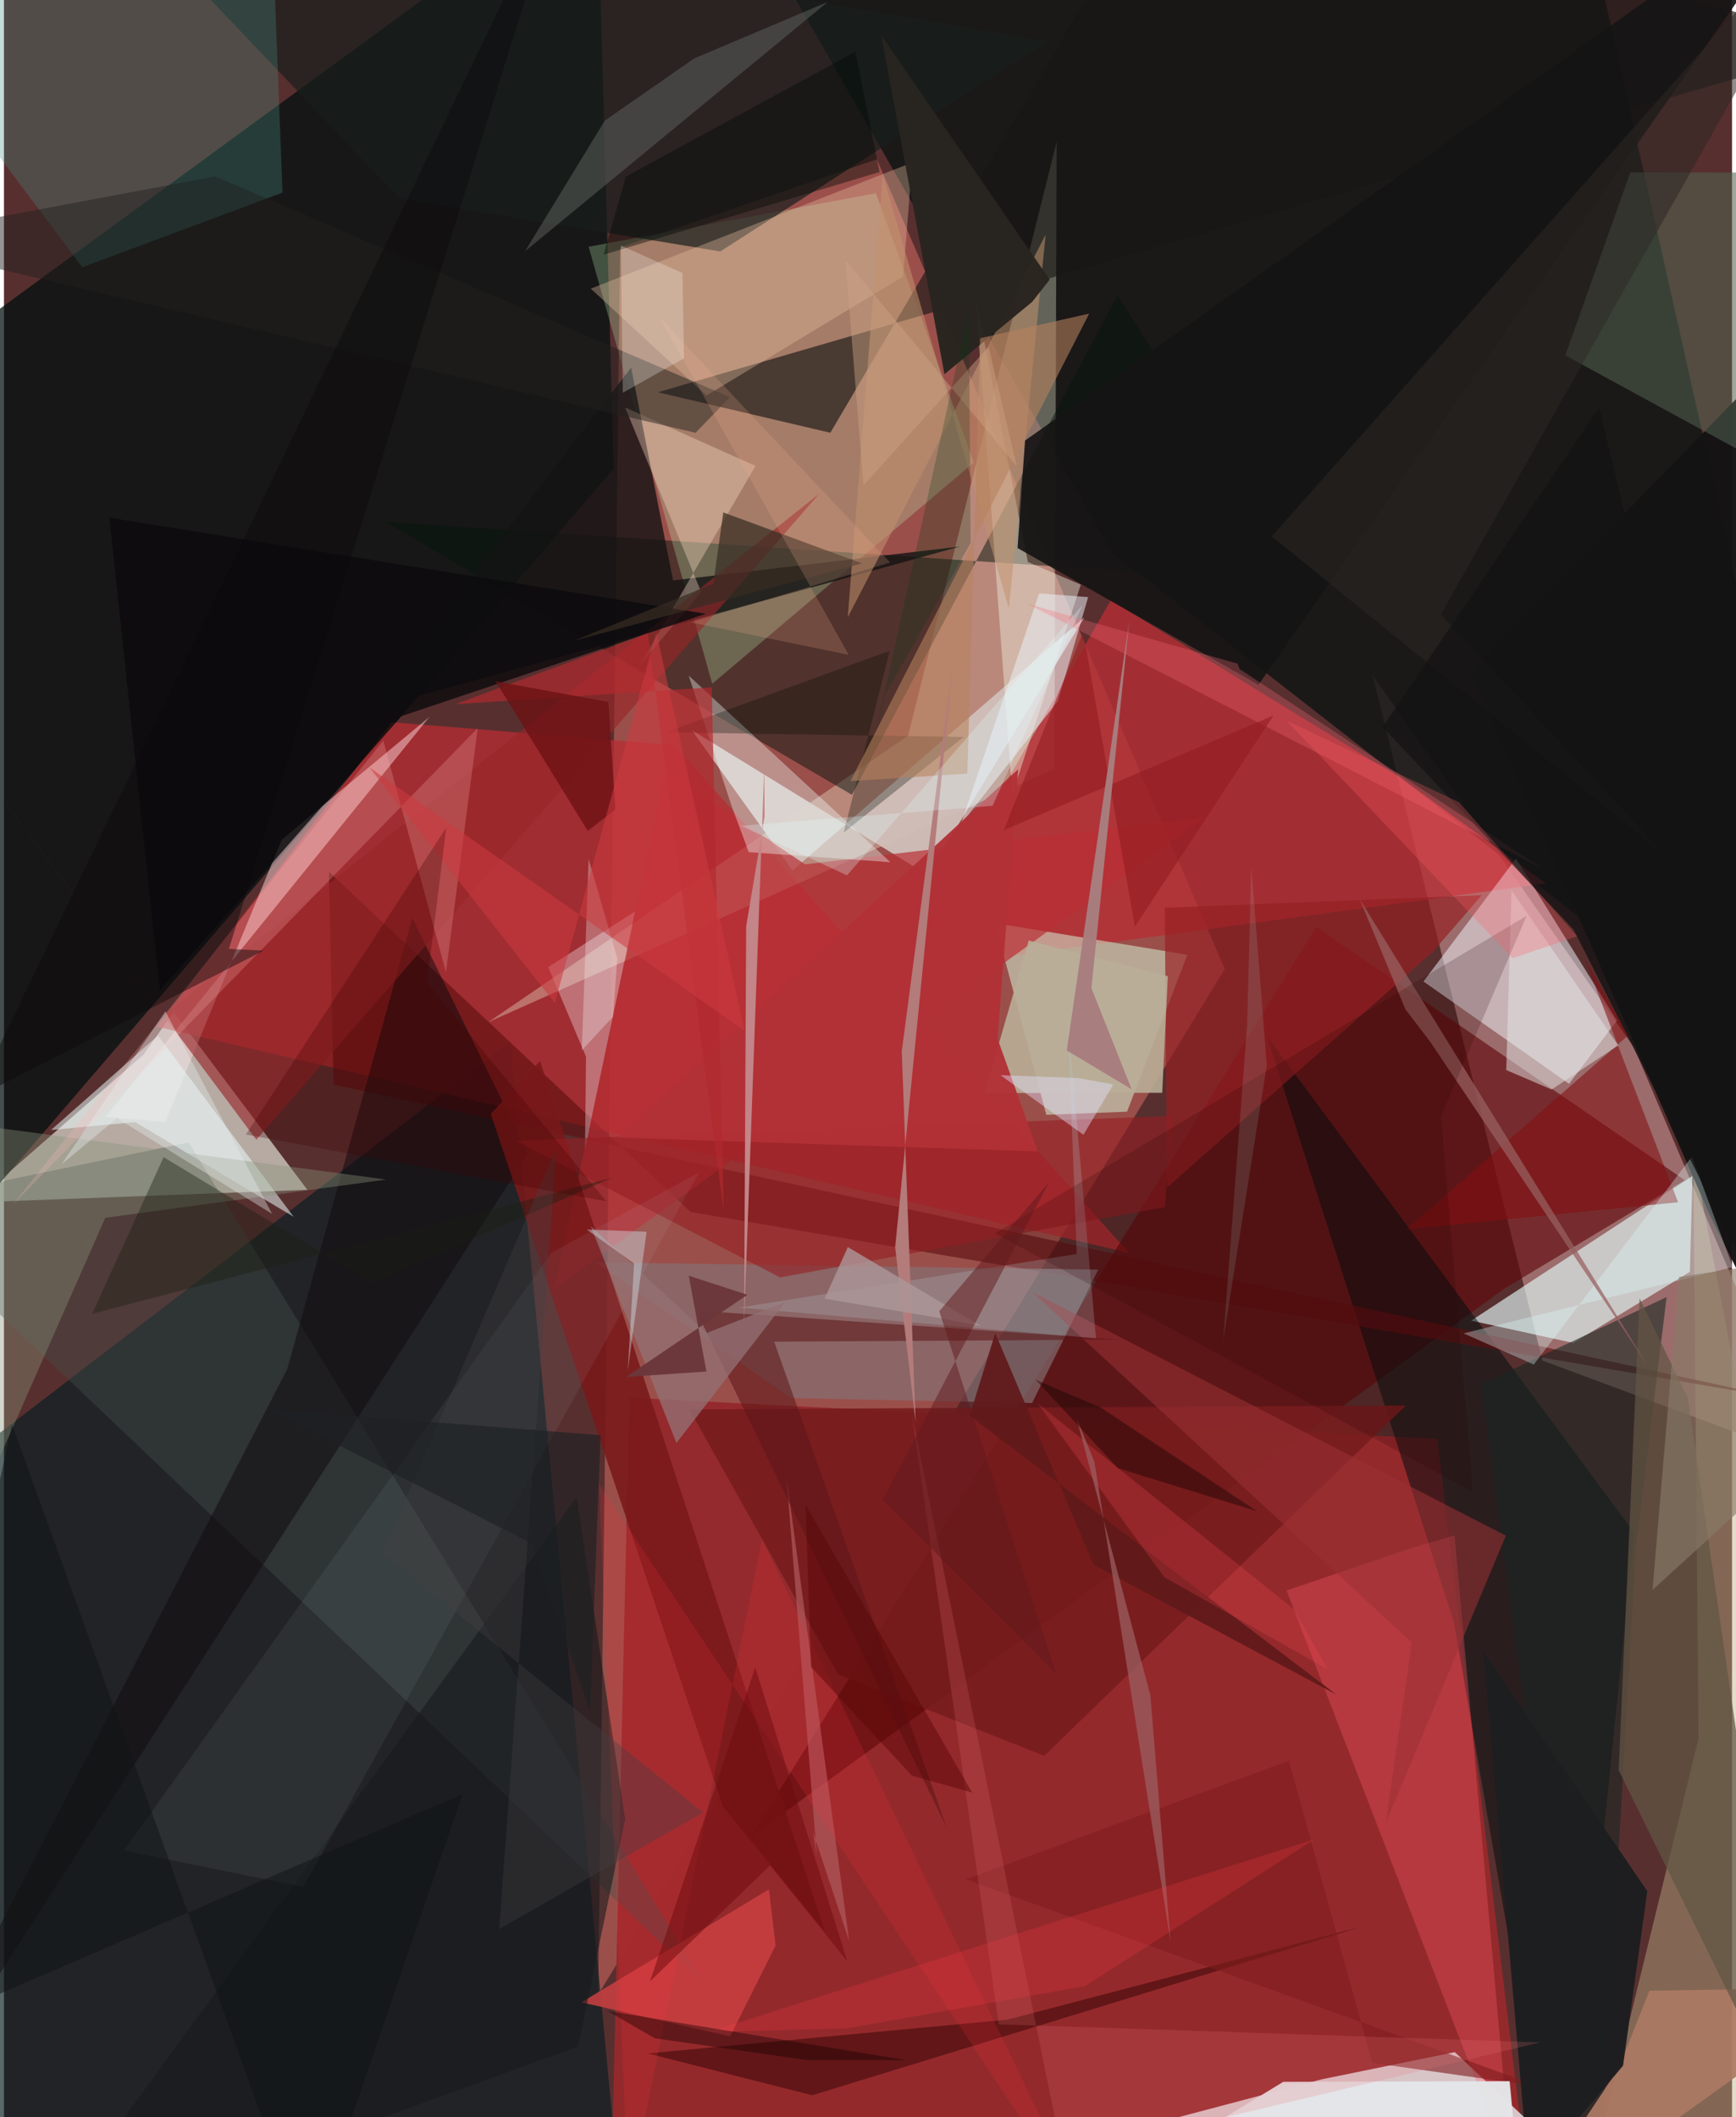 <svg xmlns="http://www.w3.org/2000/svg" width="228" height="278" viewBox="0 0 836 1024"><path fill="#582f2f" d="M0 0h836v1024H0z"/><path fill="#d36b62" fill-opacity=".545" d="M287.47 964.67l10.615-845.027 124.2-42.586 168.312 391.598z"/><path fill="#f3faef" fill-opacity=".604" d="M146.765 575.47l-64.648-86.018-14.593 20.638-81.783 71.485z"/><path fill="#bc8b8a" fill-opacity=".671" d="M788.564 506.625L662.06 326.513l82.183 331.504 129.211 48.078z"/><path fill="#020f0f" fill-opacity=".737" d="M-62 193.224L286.97-62l8.005 288.658L-62 642.25z"/><path fill="#111515" fill-opacity=".847" d="M898 549.735L760.725-62h-413l188.53 329.481z"/><path fill="#942a2d" fill-opacity=".992" d="M294.139 1045.173l445.92 33.523-46.692-382.749-390.802-19.932z"/><path fill="#081f23" fill-opacity=".671" d="M244.88 503.976L-53.286 732.3-62 1076.87l362.163 9.13z"/><path fill="#b62d33" fill-opacity=".761" d="M73.923 496.545l470.326 109.43-219.922-245.511L187.55 349.31z"/><path fill="#ebf0f3" fill-opacity=".784" d="M701.884 992.554l94.865 88.872-463.12 4.574 303.811-80.295z"/><path fill="#f7fee0" fill-opacity=".329" d="M234.247 494.408l203.11-138.49 71.917-287.296-1.102 303.29z"/><path fill="#06160e" fill-opacity=".49" d="M184.133 252.279l441.903 29.506-87.315-139.015L410.22 384.42z"/><path fill="#60090c" fill-opacity=".635" d="M361.029 888.625l273.888-440.327 178.235 122.53-87.371 52.483z"/><path fill="#b62e35" fill-opacity=".784" d="M535.51 290.298L432.204 469.753l313.698-42.477-69.02-50.183z"/><path fill="#d5f8db" fill-opacity=".522" d="M543.308 537.684l-39.042 1.501-24.772-92.708 93.049 15.295z"/><path fill="#e3faf9" fill-opacity=".643" d="M759.189 649.537l56.394-34.362 1.278-46.446-107.072 70.008z"/><path fill="#c0ffbc" fill-opacity=".255" d="M342.642 330.715l-59.793-211.378 138.972-25.853 47.429 130.203z"/><path fill="#f2f8ff" fill-opacity=".506" d="M686.714 474.706l70.43 49.498 23.177-30.554-48.831-78.419z"/><path fill="#000e11" fill-opacity=".525" d="M701.501 784.803l-90.627-283.83 177.845 240.39L753.612 1086z"/><path fill="#d0beb9" fill-opacity=".961" d="M381.456 421.008l-48.712-67.884 114.12 70.066 75.785-124.542z"/><path fill="#bcb186" fill-opacity=".431" d="M817.24 558.659L898 978.308 759.732 1086l60.064-245.101z"/><path fill="#141413" fill-opacity=".796" d="M462.555 264.326l-138.876 16.418-20.263-102.997L177.158 343.03z"/><path fill="#181f1d" fill-opacity=".694" d="M346.53 121.613L191.548 96.06 44.446-58.321 505.032 19.92z"/><path fill="#5e0f11" fill-opacity=".624" d="M159.483 524.55l-2.257-102.877 174.941 164.504 527.881 90.249z"/><path fill="#1a1816" fill-opacity=".651" d="M316.31 189.732l83.459 19.579L559.437-62 898 20.478z"/><path fill="#ffdadc" fill-opacity=".486" d="M134.382 406.134l-56.388 136.53-28.796-2.453 156.626-193.46z"/><path fill="#468f84" fill-opacity=".31" d="M134.754 93.162L130.28-22.356-62-3.996l99.89 133.26z"/><path fill="#141314" fill-opacity=".973" d="M709.495 324.917l130.94-134.468 41.64 511.801-56.692-114.315z"/><path fill="#f1f4e1" fill-opacity=".424" d="M470.04 143.617l17.732 240.727 33.165-101.581-25.586-10.924z"/><path fill="#b92e35" fill-opacity=".694" d="M266.263 623.348l53.955-250.667 67.318 45.37 193.634-22.81z"/><path fill="#847175" fill-opacity=".659" d="M286.11 610.561l243.257 3.52-32 64.513-116.521-2.373z"/><path fill="#ff6069" fill-opacity=".306" d="M701.772 742.582l-21.97 6.505-59.316 20.2 109.159 282.526z"/><path fill="#f1e0e4" fill-opacity=".376" d="M281.6 511.117l-18.297-43.337 41.937-26.9-24.155 114.843z"/><path fill="#424e49" fill-opacity=".396" d="M89.332 552.537l249.912 407.495-388.54-369.293L.938 570.874z"/><path fill="#f2fdf9" fill-opacity=".373" d="M360.307 412.145l-8.333-22.427-20.75-62.987 97.63 90.296z"/><path fill="#771c1e" fill-opacity=".894" d="M331.57 681.68l346.613-1.883-174.91 169.43-99.799-39.437z"/><path fill="#951f23" fill-opacity=".682" d="M691.318 460.271l23.612-27.315-153.344 6.097 1.058 135.356z"/><path fill="#100a0e" fill-opacity=".522" d="M137.08 662.115L-62 1047.725l315.57-489.889-56.035-113.795z"/><path fill="#ebfcfb" fill-opacity=".529" d="M63.492 542.72l-40.688 3.815 51.716-45.667 65.638 87.658z"/><path fill="#51614f" fill-opacity=".557" d="M885.67 242.91L898 83.507l-111.228-.114-31.46 88.491z"/><path fill="#192724" fill-opacity=".576" d="M804.337 627.35l-14.882 122.2L770.283 1086l-55.802-416.47z"/><path fill="#edc3a5" fill-opacity=".353" d="M439.403 78.615L283.888 139.6l55.966 51.723 95.115-57.576z"/><path fill="#c0916d" fill-opacity=".545" d="M408.204 298.574l95.726-185.05-17.77 180.746-60.996-209.726z"/><path fill="#151414" fill-opacity=".914" d="M606.877 331.21L882.404-62 493.977 213.081l-3.628 51.981z"/><path fill="#340404" fill-opacity=".518" d="M311.386 993.164l79.607 20.244 264.57-81.209-170.064 44.643z"/><path fill="#79191a" fill-opacity=".875" d="M235.495 538.776l23.861-25.553 137.736 420.8-49.236-60.177z"/><path fill="#ffdec7" fill-opacity=".357" d="M337.315 286.368l-36.835-89.317 63.083 28.307-55.786 96.141z"/><path fill="#830e12" fill-opacity=".573" d="M785.891 500.662l-107.21 93.892 131.215-13.07-45.244-117.875z"/><path fill="#c93f42" fill-opacity=".859" d="M351.287 984.94l22.007-43.943-3.246-27.155-90.694 54.611z"/><path fill="#941d22" fill-opacity=".596" d="M564.769 539.764l-317.211 11.902 127.896 66.164 186.19-34.002z"/><path fill="#982628" fill-opacity=".627" d="M122.094 551.241l272.282-312.388L77.144 491.075-54.84 314.008z"/><path fill="#171b1e" fill-opacity=".588" d="M300.52 879.883l-23.448-155.806L13.084 1086l264.696-96.152z"/><path fill="#606360" fill-opacity=".506" d="M290.685 58.337l43.248-30.077L398.493.958 252.096 121.49z"/><path fill="#ac7a63" fill-opacity=".937" d="M781.169 1000.347L724.128 1086 898 961.286l-101.96 1.543z"/><path fill="#8a937b" fill-opacity=".388" d="M-62 840.571V537.719L184.988 570.5 49.027 589.01z"/><path fill="#c2e7f7" fill-opacity=".067" d="M144.785 912.626l-86.71-17.579L264.966 605.84l71.245-38.717z"/><path fill="#b9ae98" fill-opacity=".89" d="M560.322 528.55l-85.945.123 21.378-73.788 67.302 17.305z"/><path fill="#625643" fill-opacity=".729" d="M781.147 856.169l84.366 171.561-50.86-351.497-23.38-48.247z"/><path fill="#7f1c1e" fill-opacity=".612" d="M661.96 997.741l80.75 11.436-277.355-100.235 156.257-57.281z"/><path fill="#eaf0f8" fill-opacity=".529" d="M462.904 398.688l37.885-111.693 23.704 1.814-14.584 50.235z"/><path fill="#ffb8b8" fill-opacity=".235" d="M229.2 352.139L4.16 582.815l179.349-224.653 30.322 112.086z"/><path fill="#defdfe" fill-opacity=".325" d="M706.143 644.908l33.941 15.077 76.496-100.557 19.826 53.431z"/><path fill="#e5e6e9" fill-opacity=".973" d="M496.455 1081.38l122.425-74.454 109.525-.329 2.17 23.107z"/><path fill="#e4e7e8" fill-opacity=".498" d="M748.714 526.954l32.254-21.333-51.664-75.103-2.54 87.039z"/><path fill="#29251f" fill-opacity=".969" d="M454.981 180.98l42.428-34.968 8.492-10.756L424.324 16.9z"/><path fill="#0c0b0d" fill-opacity=".812" d="M75.375 479.146L51.029 250.377l288.482 46.479-147.186 49.5z"/><path fill="#b05f62" fill-opacity=".659" d="M391.378 886.02l17.483 52.65-30.305-224.407 14.722 183.627z"/><path fill="#b23136" fill-opacity=".961" d="M490.639 372.085l-9.945 130.343 19.441 54.465-202.68-6.685z"/><path fill="#9a3135" fill-opacity=".557" d="M681.088 794.435L668.5 881.637l58.073-138.9-229.067-117.839z"/><path fill="#000b00" fill-opacity=".298" d="M464.274 356.41l-58.043 46.269 22.311-87.922-108.396 39.456z"/><path fill="#5c1718" fill-opacity=".557" d="M456.158 884.176l-121.32-250.277 204.703 14.043-166.954.977z"/><path fill="#1d1e20" fill-opacity=".976" d="M795.012 914.66l-79.334-115.84 22.054 254.13 45.549-53.868z"/><path fill="#b5cdd5" fill-opacity=".231" d="M518.97 606.524l-163.31 25.912 172.635 14.843-13.605-153.372z"/><path fill="#20211e" fill-opacity=".475" d="M-62 116.1l396.56 93.228 16.658-17.234L102.225 85.338z"/><path fill="#976060" fill-opacity=".733" d="M677.986 488.163l12.186 15.97L794.884 659.98 655.871 434.894z"/><path fill="#b7815e" fill-opacity=".58" d="M466.06 374.18l-56.53 3.602 115.468-226.098-52.752 11.906z"/><path fill="#382c23" fill-opacity=".71" d="M347.976 247.855l-4.756 34.417-67.428 27.623 139.252-37.425z"/><path fill="#fb333c" fill-opacity=".173" d="M287.827 717.695l239.2 359.508-160.31-332.652-64.578 318.683z"/><path fill="#947073" fill-opacity=".765" d="M283.888 593.09l41.434 104.847 52.647-68.195-37.934 14.973z"/><path fill="#fa6c77" fill-opacity=".294" d="M744.148 420.044L495.026 291.983l101.741 29.013 1.015 2.637z"/><path fill="#b2292e" fill-opacity=".682" d="M218.233 340.602l93.25-34.308 36.71 279.663-5.773-253.533z"/><path fill="#290000" fill-opacity=".188" d="M710.65 721.567l-231.14-125.03 257.11-153.594-41.372 96.943z"/><path fill="#b37c7b" fill-opacity=".992" d="M441.031 687.989l-6.699-179.514 24.672-187.097-27.864 281.887z"/><path fill="#c38587" d="M358.046 639.883l9.749-268.588.21 23.445-8.946 53.27z"/><path fill="#2c2825" fill-opacity=".529" d="M898-62L613.35 259.428l190.561 154.581-108.775-116.821z"/><path fill="#60191a" fill-opacity=".925" d="M467.179 684.691l177.33 134.872-117.44-62.736-47.52-112.09z"/><path fill="#1a1f14" fill-opacity=".396" d="M178.075 620.493L77.238 559.69l-34.593 75.758 251.544-65.822z"/><path fill="#e57377" fill-opacity=".196" d="M439.332 684.533l41.921 294.54 261.987 8.769-231.085 54.92z"/><path fill="#911a1f" fill-opacity=".576" d="M614.237 346.012l-130.499 55.466 38.358-96.014 25 142.757z"/><path fill="#6d1215" fill-opacity=".796" d="M295.782 391.55l-3.367-52.012-54.588-10.032 44.612 72.384z"/><path fill="#010b07" fill-opacity=".42" d="M290.074 123.196l133.51-39.991-11.746-58.185-110.985 60.396z"/><path fill="#f4f5f5" fill-opacity=".302" d="M279.537 508.08l3.31-92.595 13.862 48.073-2.042 28.146z"/><path fill="#fe4c54" fill-opacity=".231" d="M500.174 678.874l61.176 83.948 79.018 44.595-16.333-29.058z"/><path fill="#6c373a" fill-opacity=".965" d="M339.83 663.352l-8.524-46.315 28.362 9.21-58.785 39.764z"/><path fill="#a87e7f" fill-opacity=".98" d="M526.07 477.928l19.489 48.95-31.408-18.814 30.195-207.483z"/><path fill="#9b5f62" fill-opacity=".729" d="M527.539 707.044l-8.788-21.594 35.836 134.398 9.802 119.372z"/><path fill="#f5ad90" fill-opacity=".204" d="M332.258 301.02l76.41 15.713-91.502-163.176 111.524 118.51z"/><path fill="#424144" fill-opacity=".349" d="M183.198 751.181l84.154-196.188-27.768 378.044 98.573-56.4z"/><path fill="#e7e3ff" fill-opacity=".431" d="M522.233 548.854l-40.14-28.819 37.975 1.42 16.606 3.09z"/><path fill="#887b67" fill-opacity=".631" d="M898 604.467l-87.643 13.15-12.827 151.352L898 677.436z"/><path fill="#1d2123" fill-opacity=".631" d="M255.634 746.692l-127.691-65.027 160.68 12.462-5.066 133.469z"/><path fill="#cd3a3f" fill-opacity=".557" d="M176.727 371.126l89.78 114.015 49.122-179.24 42.716 192.639z"/><path fill="#fcfff9" fill-opacity=".255" d="M328.975 173.286l-.775-41.226-29.768-13.322.932 71.242z"/><path fill="#fd3c45" fill-opacity=".224" d="M634.374 889.43l-293.482 93.4 67.01-1.806 115.132-20.454z"/><path fill="#150300" fill-opacity=".427" d="M499.062 667.316l31.538 13.46 75.644 50.182-67.363-20.85z"/><path fill="#e6efef" fill-opacity=".373" d="M54.685 540.847L27.85 563.132l50.25-74.044 51.62 98.024z"/><path fill="#cda284" fill-opacity=".451" d="M490.042 225.68l-82.95-99.897 8.687 109.006 60.555-67.085z"/><path fill="#d4e8ed" fill-opacity=".412" d="M310.89 595.764l-28.975-1.074 22.928 16.404-3.072 51.936z"/><path fill="#151314" fill-opacity=".8" d="M898 722.936L759.31 449.582l-92.373-97.985 104.806-154.54z"/><path fill="#b9fffa" fill-opacity=".118" d="M601.43 495.547l-11.563 152.378 21.039-132.677-7.484-95.839z"/><path fill="#170000" fill-opacity=".404" d="M314.86 985.844l-22.918-13.23 144.645 23.81-48.175-.047z"/><path fill="#093a1a" fill-opacity=".251" d="M467.653 262.613l-.88-112.774-45.222 205.619 4.67-19.109z"/><path fill="#ff5b62" fill-opacity=".275" d="M729.802 463.457L620.446 348.54l83.452 39.48 57.146 64.852z"/><path fill="#ac989a" fill-opacity=".788" d="M396.995 628.127l55.189 9.283 20.459 3.944-64.392-38.187z"/><path fill="#430000" fill-opacity=".282" d="M291.377 581.035l-174.32-32.315 96.906-148.408-9.258 74.92z"/><path fill="#62191c" fill-opacity=".498" d="M508.98 809.577l-56.497-175.365 53.083-62.434-80.425 153.629z"/><path fill="#580606" fill-opacity=".459" d="M390.403 806.223l-2.58-78.35L468.42 867l-29.154-8.144z"/><path fill="#6f0b0c" fill-opacity=".51" d="M363.444 806.58l44.602 142.11-37.43-46.433-58.08 56.068z"/><path fill="#0b090c" fill-opacity=".459" d="M-14.52 531.47l140.093-71.684-16.76-.846L271.432-62z"/><path fill="#e0fbfe" fill-opacity=".275" d="M407.84 423.395l-51.352-24.02 121.788-9.645 43.57-97.14z"/><path fill="#111416" fill-opacity=".518" d="M221.894 867.688L-62 990.2 3.945 688.905 146.995 1086z"/></svg>